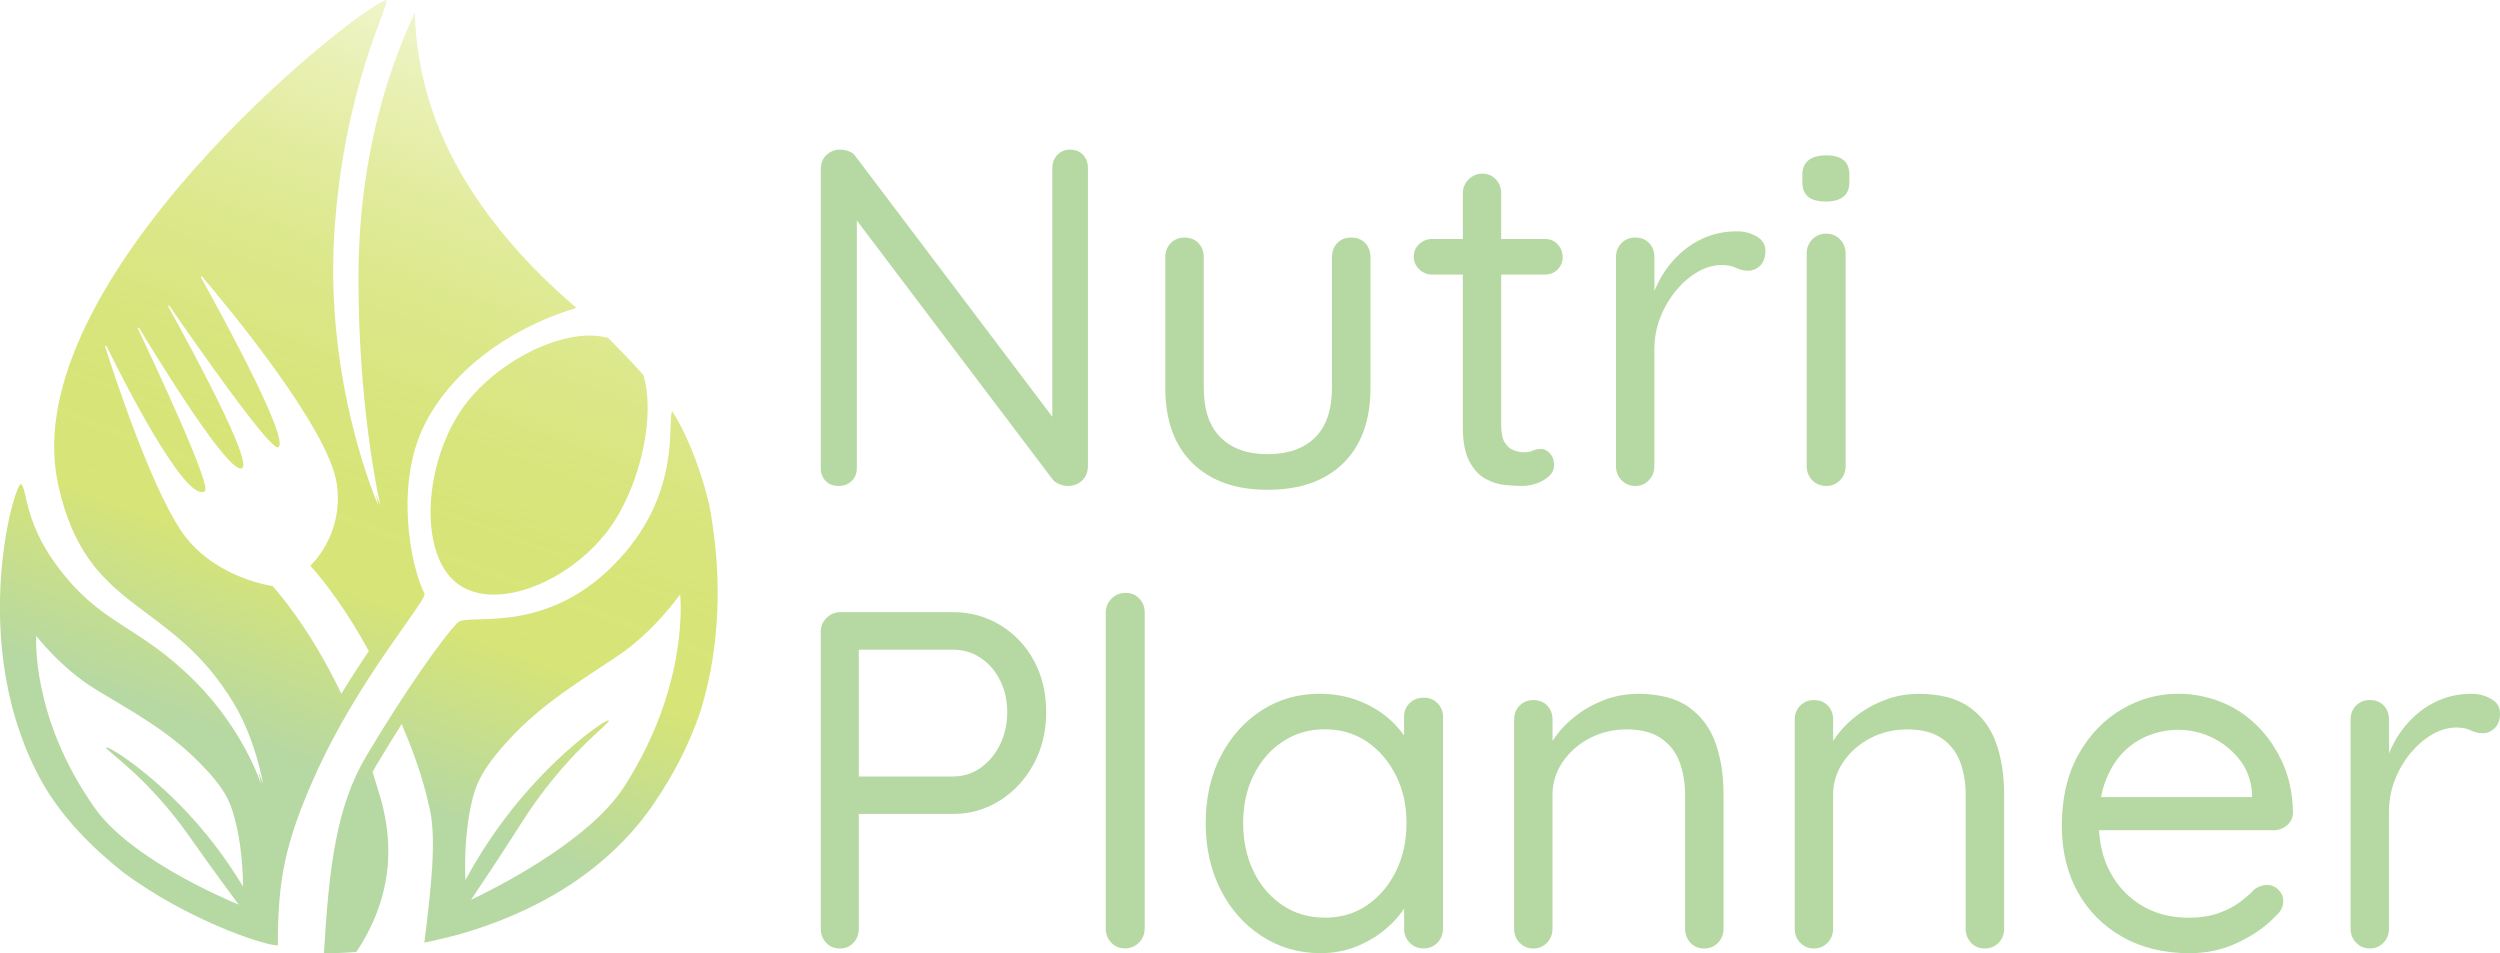 <?xml version="1.0" encoding="UTF-8"?>
<svg id="Camada_2" data-name="Camada 2" xmlns="http://www.w3.org/2000/svg" xmlns:xlink="http://www.w3.org/1999/xlink" viewBox="0 0 385.69 147.06">
  <defs>
    <style>
      .cls-1 {
        fill: url(#Gradiente_sem_nome_78-2);
      }

      .cls-1, .cls-2, .cls-3, .cls-4 {
        stroke-width: 0px;
      }

      .cls-2 {
        fill: url(#Gradiente_sem_nome_78);
      }

      .cls-3 {
        fill: #b6d8a2;
      }

      .cls-4 {
        fill: url(#Gradiente_sem_nome_78-3);
      }
    </style>
    <linearGradient id="Gradiente_sem_nome_78" data-name="Gradiente sem nome 78" x1="76.17" y1="128.78" x2="117.91" y2="17.65" gradientUnits="userSpaceOnUse">
      <stop offset="0" stop-color="#b6d8a2"/>
      <stop offset=".23" stop-color="#d6e478"/>
      <stop offset=".37" stop-color="#d6e477" stop-opacity=".99"/>
      <stop offset=".5" stop-color="#d6e477" stop-opacity=".94"/>
      <stop offset=".61" stop-color="#d6e477" stop-opacity=".86"/>
      <stop offset=".72" stop-color="#d6e477" stop-opacity=".75"/>
      <stop offset=".82" stop-color="#d7e476" stop-opacity=".61"/>
      <stop offset=".93" stop-color="#d7e476" stop-opacity=".45"/>
      <stop offset="1" stop-color="#d8e576" stop-opacity=".3"/>
    </linearGradient>
    <linearGradient id="Gradiente_sem_nome_78-2" data-name="Gradiente sem nome 78" x1="27.4" y1="110.45" x2="69.15" y2="-.67" xlink:href="#Gradiente_sem_nome_78"/>
    <linearGradient id="Gradiente_sem_nome_78-3" data-name="Gradiente sem nome 78" x1="63.36" y1="123.96" x2="105.1" y2="12.84" xlink:href="#Gradiente_sem_nome_78"/>
  </defs>
  <g id="Camada_1-2" data-name="Camada 1">
    <g>
      <g>
        <path class="cls-3" d="M165.1,23.09c.84,0,1.51.27,2,.82.49.54.74,1.21.74,2v45.95c0,.94-.3,1.69-.89,2.26-.59.57-1.33.85-2.22.85-.4,0-.82-.09-1.26-.26-.44-.17-.79-.41-1.04-.7l-31.72-41.95,1.48-.82v40.99c0,.79-.26,1.45-.78,1.96-.52.52-1.2.78-2.04.78s-1.51-.26-2-.78c-.49-.52-.74-1.17-.74-1.96V26.12c0-.94.3-1.68.89-2.22.59-.54,1.28-.82,2.08-.82.44,0,.9.09,1.37.26.47.17.83.46,1.07.85l31.2,41.29-.89,1.19V25.9c0-.79.26-1.46.78-2,.52-.54,1.17-.82,1.96-.82Z"/>
        <path class="cls-3" d="M208.46,36.65c.89,0,1.61.28,2.15.85.54.57.82,1.3.82,2.19v20.16c0,4.99-1.4,8.86-4.19,11.6-2.79,2.74-6.68,4.11-11.67,4.11s-8.81-1.37-11.6-4.11c-2.79-2.74-4.19-6.61-4.19-11.6v-20.16c0-.89.28-1.62.85-2.19s1.27-.85,2.11-.85c.89,0,1.61.28,2.15.85.54.57.82,1.3.82,2.19v20.16c0,3.36.86,5.91,2.59,7.63,1.73,1.73,4.15,2.59,7.26,2.59s5.61-.86,7.34-2.59c1.73-1.73,2.59-4.27,2.59-7.63v-20.16c0-.89.27-1.62.82-2.19.54-.57,1.26-.85,2.15-.85Z"/>
        <path class="cls-3" d="M220.92,36.87h17.42c.79,0,1.45.27,1.96.82.52.54.78,1.21.78,2,0,.74-.26,1.37-.78,1.89-.52.52-1.17.78-1.96.78h-17.42c-.74,0-1.4-.27-1.96-.82-.57-.54-.85-1.19-.85-1.93,0-.79.28-1.45.85-1.96.57-.52,1.22-.78,1.96-.78ZM228.7,26.79c.84,0,1.53.3,2.08.89.54.59.82,1.31.82,2.15v35.73c0,1.19.17,2.08.52,2.67.35.59.8,1,1.37,1.22.57.22,1.12.33,1.67.33.49,0,.93-.09,1.3-.26.37-.17.8-.26,1.3-.26s.95.24,1.37.7c.42.47.63,1.07.63,1.82,0,.89-.52,1.64-1.56,2.26-1.04.62-2.2.93-3.48.93-.69,0-1.54-.05-2.56-.15-1.01-.1-2.01-.42-3-.96-.99-.54-1.82-1.45-2.48-2.71-.67-1.26-1-3.03-1-5.3V29.83c0-.84.3-1.56.89-2.15.59-.59,1.31-.89,2.15-.89Z"/>
        <path class="cls-3" d="M252.27,74.97c-.84,0-1.54-.3-2.11-.89-.57-.59-.85-1.31-.85-2.15v-32.24c0-.89.28-1.62.85-2.19s1.27-.85,2.11-.85c.89,0,1.61.28,2.15.85.54.57.82,1.3.82,2.19v9.71l-.89-1.56c.3-1.53.83-3.03,1.59-4.48.77-1.46,1.74-2.77,2.93-3.93,1.19-1.16,2.54-2.08,4.08-2.74,1.53-.67,3.21-1,5.04-1,1.09,0,2.09.26,3,.78.91.52,1.37,1.25,1.37,2.19,0,1.04-.27,1.82-.82,2.33-.54.52-1.16.78-1.85.78-.64,0-1.26-.15-1.85-.44-.59-.3-1.33-.44-2.22-.44-1.24,0-2.46.35-3.67,1.04-1.21.69-2.32,1.64-3.34,2.85-1.01,1.21-1.83,2.59-2.45,4.15-.62,1.56-.93,3.22-.93,5v18.01c0,.84-.28,1.56-.85,2.15-.57.59-1.27.89-2.11.89Z"/>
        <path class="cls-3" d="M281.69,31.09c-1.24,0-2.15-.25-2.74-.74-.59-.49-.89-1.26-.89-2.3v-1.04c0-1.04.32-1.8.96-2.3.64-.49,1.56-.74,2.74-.74s2.08.25,2.67.74c.59.49.89,1.26.89,2.3v1.04c0,1.04-.31,1.8-.93,2.3-.62.49-1.52.74-2.71.74ZM284.73,71.93c0,.84-.28,1.56-.85,2.15-.57.59-1.27.89-2.11.89-.89,0-1.62-.3-2.19-.89-.57-.59-.85-1.31-.85-2.15v-32.84c0-.84.28-1.56.85-2.15.57-.59,1.3-.89,2.19-.89.84,0,1.54.3,2.11.89.57.59.85,1.31.85,2.15v32.84Z"/>
      </g>
      <g>
        <path class="cls-2" d="M100.67,124.25c3.31-4.75,5.67-9.53,7.3-14.21,3.7-11.7,3.13-23.47,1.42-32.28-1.61-6.72-4.04-11.81-5.68-14.32-.88,1.41,1.76,13.01-9.23,23.92-10.9,10.81-22.35,7.15-23.88,8.69-2.17,2.17-8.14,10.58-14.11,20.63-4.57,7.69-5.73,16.97-6.51,30.4.58-.01,2.37-.02,4.99-.21,6.76-10.17,5.01-19.01,3.81-23.51l-1.3-4.26c.19-.35.39-.7.59-1.05,1.33-2.24,2.64-4.36,3.9-6.35,1.28,3,3.21,7.79,4.37,13.29.96,4.56.26,11.39-.87,20.43,1.88-.38,3.85-.85,5.88-1.42,10.16-2.98,21.66-8.73,29.33-19.74ZM72.67,138.81c1.49-2.21,4.62-6.89,7.82-11.92,6.75-10.62,13.77-15.38,13.43-15.72-.38-.38-9.04,5.67-16.34,15.53-2.52,3.4-4.41,6.55-5.78,9.07-.11-2.94-.05-7.42.91-11.72.62-2.77,1.38-5.09,5.7-9.82,5.2-5.7,11.02-9.08,16.98-13.1,5.62-3.79,9.54-9.44,9.54-9.44,0,0,1.59,13.76-8.62,29.66-5.53,8.61-20.39,15.93-23.64,17.47Z"/>
        <path class="cls-1" d="M48.52,119.83c6.76-15.21,17.47-27.26,16.96-28.27-2.26-4.52-4.52-16.96,0-26.01,3.95-7.9,12.44-14.7,23.25-17.98.07-.02.12-.06.15-.11-.13-.12-.26-.23-.38-.34-2.5-2.2-17-14.29-22.22-31.35-2.03-6.63-2.26-11.91-2.27-13.88-1.62,3.69-8.71,18.24-8.71,41.04,0,20.82,3.39,35.06,3.39,35.06,0,0-.26-.59-.69-1.7.22,1.1.36,1.68.36,1.68,0,0-8.22-18.45-6.79-41.84C52.96,13.76,60.04.98,59.6,0,54.49,1.51,2.28,43.51,8.94,74.6c4.32,20.18,17.23,17.41,27.14,33.93,3.39,5.65,4.52,12.44,4.52,12.44,0,0-.22-.69-.72-1.85.27,1.13.39,1.83.39,1.83,0,0-2.66-8.32-10.18-15.83-9.05-9.05-14.45-8.47-21.49-18.09-4.98-6.81-4.37-11.77-5.41-12.38-1.37,1.13-8.13,25.95,3.48,46.32,2.93,5.13,7.51,9.8,12.44,13.69,9.99,7.34,21.16,10.98,23.42,11.17.1,0,.21.02.33.03,0,0,0,0,0-.01,0-10.18,1.13-15.83,5.65-26.01ZM29.24,129.07c3.11,4.44,6.15,8.56,7.59,10.5-3.02-1.26-16.82-7.3-22.19-14.89-9.93-14.02-9.05-26.58-9.05-26.58,0,0,3.8,4.96,9.05,8.18,5.58,3.41,11,6.24,15.96,11.2,4.12,4.12,4.9,6.19,5.58,8.68,1.05,3.86,1.29,7.92,1.31,10.6-1.35-2.23-3.2-5.01-5.63-8-7.04-8.66-15.15-13.8-15.48-13.43-.29.32,6.28,4.36,12.85,13.73ZM42.07,90.41s-8.21-1.07-13.27-7.36c-4.86-6.05-10.88-24.23-12.57-29.55-.04-.14.15-.22.21-.09,2.63,5.35,12.24,24.31,15.16,22.37,1.1-.73-7.38-18.88-10.33-25.09-.06-.12.12-.22.19-.1,3.52,5.82,13.86,22.56,15.86,21.66,1.82-.82-7.95-18.79-11.36-24.95-.07-.12.11-.23.18-.11,3.98,5.77,15.58,22.4,16.77,21.81,2-1-9.3-21.52-11.91-26.2-.06-.11.09-.22.18-.12,3.57,4.19,19.55,23.33,20.78,31.98,1.13,7.92-4.09,12.62-4.09,12.62,0,0,4.36,4.58,9.03,13.17-1.34,1.97-2.78,4.18-4.24,6.58-5-10.56-10.59-16.6-10.59-16.6Z"/>
        <path class="cls-4" d="M71.14,63.29c-5.97,8.84-6.58,23.09,0,27.14,6.44,3.97,18.36-1.6,23.75-10.18,3.95-6.28,6.24-16.13,4.37-22.4-1.71-1.91-3.61-3.9-5.45-5.72-6.81-1.88-17.74,3.87-22.67,11.16Z"/>
      </g>
      <g>
        <path class="cls-3" d="M147.02,94.44c2.67,0,5.1.67,7.3,2,2.2,1.33,3.93,3.16,5.19,5.49,1.26,2.32,1.89,4.97,1.89,7.93s-.63,5.56-1.89,7.93c-1.26,2.37-2.99,4.26-5.19,5.67-2.2,1.41-4.63,2.11-7.3,2.11h-15.05l.52-.96v18.68c0,.84-.27,1.56-.82,2.15-.54.59-1.24.89-2.08.89-.89,0-1.61-.3-2.15-.89-.54-.59-.82-1.31-.82-2.15v-45.81c0-.84.3-1.56.89-2.15s1.31-.89,2.15-.89h17.34ZM147.02,119.79c1.58,0,3-.44,4.26-1.33,1.26-.89,2.26-2.09,3-3.59.74-1.51,1.11-3.17,1.11-5s-.37-3.47-1.11-4.93c-.74-1.46-1.74-2.61-3-3.45-1.26-.84-2.68-1.26-4.26-1.26h-15.05l.52-.89v21.2l-.52-.74h15.05Z"/>
        <path class="cls-3" d="M176.59,143.28c0,.84-.3,1.56-.89,2.15-.59.59-1.31.89-2.15.89s-1.54-.3-2.11-.89c-.57-.59-.85-1.31-.85-2.15v-48.77c0-.84.3-1.56.89-2.15.59-.59,1.31-.89,2.15-.89.89,0,1.61.3,2.15.89.54.59.82,1.31.82,2.15v48.77Z"/>
        <path class="cls-3" d="M219.66,107.63c.84,0,1.54.28,2.11.85.57.57.85,1.27.85,2.11v32.69c0,.84-.29,1.56-.85,2.15-.57.59-1.27.89-2.11.89-.89,0-1.62-.3-2.19-.89-.57-.59-.85-1.31-.85-2.15v-7.04l1.41-.15c0,1.14-.37,2.33-1.11,3.59-.74,1.26-1.75,2.45-3.04,3.56-1.29,1.11-2.79,2.03-4.52,2.74-1.73.72-3.61,1.07-5.63,1.07-3.36,0-6.39-.88-9.08-2.63-2.69-1.75-4.81-4.14-6.34-7.15-1.53-3.01-2.3-6.45-2.3-10.3s.78-7.35,2.33-10.34c1.56-2.99,3.66-5.34,6.3-7.04,2.64-1.7,5.62-2.56,8.93-2.56,2.12,0,4.1.35,5.93,1.04,1.83.69,3.42,1.63,4.78,2.82,1.36,1.19,2.41,2.5,3.15,3.93.74,1.43,1.11,2.87,1.11,4.3l-1.93-.44v-8.08c0-.84.28-1.54.85-2.11s1.3-.85,2.19-.85ZM204.39,141.58c2.47,0,4.64-.64,6.52-1.93,1.88-1.28,3.36-3.03,4.45-5.23,1.09-2.2,1.63-4.68,1.63-7.45s-.54-5.16-1.63-7.34c-1.09-2.17-2.57-3.9-4.45-5.19-1.88-1.28-4.05-1.93-6.52-1.93s-4.58.63-6.49,1.89c-1.9,1.26-3.4,2.98-4.48,5.15-1.09,2.17-1.63,4.65-1.63,7.41s.53,5.25,1.59,7.45c1.06,2.2,2.54,3.94,4.45,5.23,1.9,1.29,4.09,1.93,6.56,1.93Z"/>
        <path class="cls-3" d="M252.64,107.04c3.36,0,6,.69,7.93,2.08,1.93,1.38,3.3,3.24,4.11,5.56.82,2.32,1.22,4.94,1.22,7.86v20.75c0,.84-.28,1.56-.85,2.15-.57.59-1.27.89-2.11.89-.89,0-1.61-.3-2.15-.89-.54-.59-.82-1.31-.82-2.15v-20.61c0-1.88-.28-3.58-.85-5.11-.57-1.53-1.52-2.75-2.85-3.67-1.33-.91-3.11-1.37-5.34-1.37-2.08,0-3.98.46-5.71,1.37-1.73.91-3.11,2.14-4.15,3.67-1.04,1.53-1.56,3.24-1.56,5.11v20.61c0,.84-.28,1.56-.85,2.15-.57.59-1.27.89-2.11.89s-1.54-.3-2.11-.89c-.57-.59-.85-1.31-.85-2.15v-32.24c0-.89.28-1.62.85-2.19s1.27-.85,2.11-.85c.89,0,1.61.28,2.15.85.54.57.82,1.3.82,2.19v5.19l-1.48,1.63c.25-1.28.82-2.58,1.7-3.89.89-1.31,2-2.48,3.34-3.52,1.33-1.04,2.82-1.86,4.45-2.48,1.63-.62,3.34-.93,5.11-.93Z"/>
        <path class="cls-3" d="M295.93,107.04c3.36,0,6,.69,7.93,2.08,1.93,1.38,3.3,3.24,4.11,5.56.82,2.32,1.22,4.94,1.22,7.86v20.75c0,.84-.28,1.56-.85,2.15-.57.59-1.27.89-2.11.89-.89,0-1.61-.3-2.15-.89-.54-.59-.82-1.31-.82-2.15v-20.61c0-1.88-.28-3.58-.85-5.11-.57-1.53-1.52-2.75-2.85-3.67-1.33-.91-3.11-1.37-5.34-1.37-2.08,0-3.98.46-5.71,1.37-1.73.91-3.11,2.14-4.15,3.67-1.04,1.53-1.56,3.24-1.56,5.11v20.61c0,.84-.28,1.56-.85,2.15-.57.59-1.27.89-2.11.89s-1.54-.3-2.11-.89c-.57-.59-.85-1.31-.85-2.15v-32.24c0-.89.28-1.62.85-2.19s1.27-.85,2.11-.85c.89,0,1.61.28,2.15.85.54.57.82,1.3.82,2.19v5.19l-1.48,1.63c.25-1.28.82-2.58,1.7-3.89.89-1.31,2-2.48,3.34-3.52,1.33-1.04,2.82-1.86,4.45-2.48,1.63-.62,3.34-.93,5.11-.93Z"/>
        <path class="cls-3" d="M337.88,147.06c-4,0-7.49-.84-10.45-2.52-2.96-1.68-5.26-3.99-6.89-6.93-1.63-2.94-2.45-6.34-2.45-10.19,0-4.3.85-7.97,2.56-11.01,1.7-3.04,3.93-5.36,6.67-6.97,2.74-1.61,5.64-2.41,8.71-2.41,2.27,0,4.47.42,6.6,1.26,2.12.84,4,2.08,5.63,3.71s2.94,3.56,3.93,5.78c.99,2.22,1.51,4.74,1.56,7.56,0,.79-.3,1.45-.89,1.96-.59.52-1.29.78-2.08.78h-29.28l-1.33-5.11h28.46l-1.19,1.04v-1.63c-.15-2.03-.8-3.77-1.96-5.23-1.16-1.46-2.57-2.58-4.22-3.37-1.66-.79-3.4-1.19-5.23-1.19-1.48,0-2.95.27-4.41.82-1.46.54-2.77,1.38-3.93,2.52-1.16,1.14-2.1,2.62-2.82,4.45-.72,1.83-1.07,4.03-1.07,6.6,0,2.87.58,5.39,1.74,7.56,1.16,2.18,2.78,3.89,4.85,5.15,2.08,1.26,4.5,1.89,7.26,1.89,1.73,0,3.24-.22,4.52-.67,1.28-.44,2.38-1,3.3-1.67.91-.67,1.69-1.35,2.33-2.04.64-.44,1.28-.67,1.93-.67.69,0,1.28.25,1.78.74.49.49.74,1.09.74,1.78,0,.84-.4,1.61-1.19,2.3-1.43,1.53-3.32,2.87-5.67,4-2.35,1.14-4.85,1.7-7.52,1.7Z"/>
        <path class="cls-3" d="M365.6,146.32c-.84,0-1.54-.3-2.11-.89-.57-.59-.85-1.31-.85-2.15v-32.24c0-.89.28-1.62.85-2.19.57-.57,1.27-.85,2.11-.85.89,0,1.61.28,2.15.85.54.57.82,1.3.82,2.19v9.71l-.89-1.56c.3-1.53.83-3.03,1.59-4.48.77-1.46,1.74-2.77,2.93-3.93,1.19-1.16,2.54-2.08,4.08-2.74,1.53-.67,3.21-1,5.04-1,1.09,0,2.09.26,3,.78.91.52,1.37,1.25,1.37,2.19,0,1.04-.27,1.82-.82,2.33-.54.52-1.16.78-1.85.78-.64,0-1.26-.15-1.85-.44-.59-.3-1.33-.44-2.22-.44-1.24,0-2.46.35-3.67,1.04-1.21.69-2.32,1.64-3.34,2.85-1.01,1.21-1.83,2.59-2.45,4.15-.62,1.56-.93,3.22-.93,5v18.01c0,.84-.28,1.56-.85,2.15-.57.59-1.27.89-2.11.89Z"/>
      </g>
    </g>
  </g>
</svg>